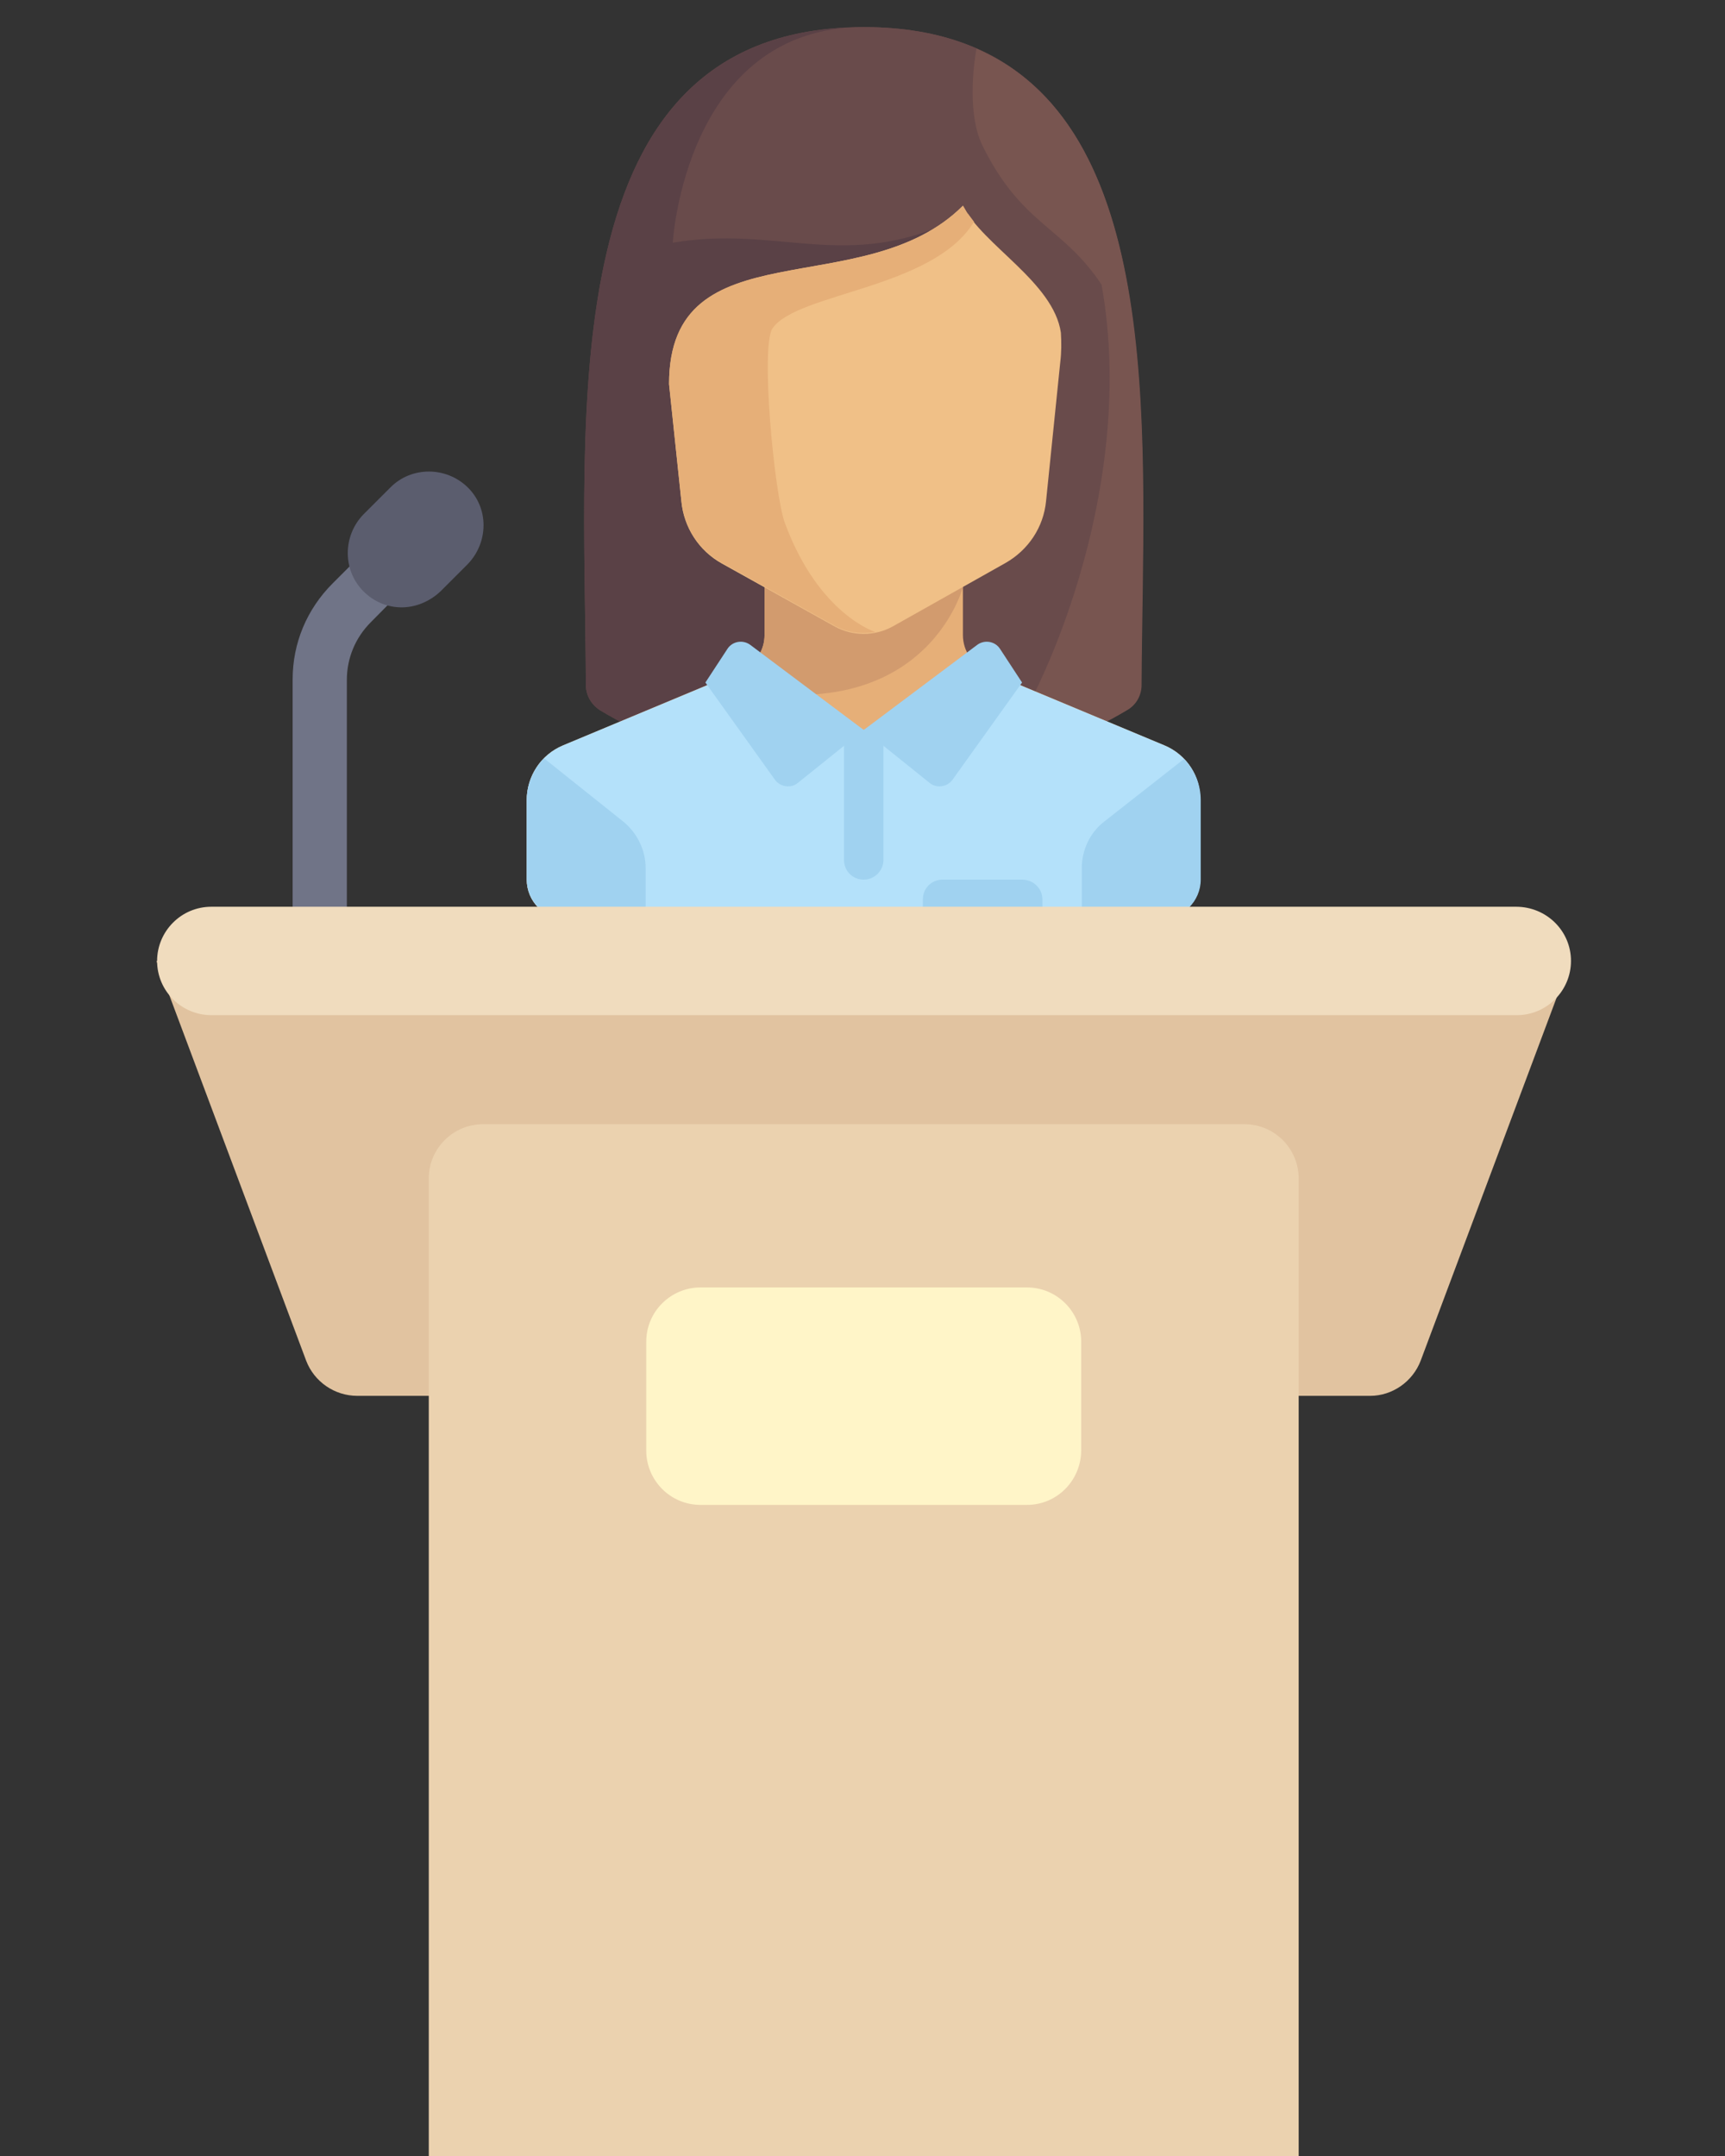 <?xml version="1.0" encoding="utf-8"?>
<!-- Generator: Adobe Illustrator 21.1.0, SVG Export Plug-In . SVG Version: 6.00 Build 0)  -->
<svg version="1.1" id="Layer_1" xmlns="http://www.w3.org/2000/svg" xmlns:xlink="http://www.w3.org/1999/xlink" x="0px" y="0px"
	 viewBox="0 0 280 350" style="enable-background:new 0 0 280 350;" xml:space="preserve">
<rect x="0" y="0" width="280" height="350" fill="#333333" stroke="none"/>
<style type="text/css">
	.st0{fill:#E6AF78;}
	.st1{fill:#694B4B;}
	.st2{fill:#5A4146;}
	.st3{fill:#785550;}
	.st4{fill:#B4E1FA;}
	.st5{fill:#D29B6E;}
	.st6{fill:#A0D2F0;}
	.st7{fill:#F0C087;}
	.st8{fill:#707487;}
	.st9{fill:#5B5D6E;}
	.st10{fill:#E1C3A0;}
	.st11{fill:#EBD2AF;}
	.st12{fill:#F0DCBE;}
	.st13{fill:#FFF5C8;}
</style>
<g>
	<path class="st0" d="M172.7,75.6l1.7,6.7c0.2,0.8,0.9,1.4,1.7,1.4l0,0c0.9,0,1.7-0.7,1.8-1.6l0.9-6.9c0.2-1.8-1.2-3.5-3.1-3.5l0,0
		C173.7,71.7,172.2,73.6,172.7,75.6z"/>
	<path class="st1" d="M140.2,4.4c-50.9,0-45.3,61.9-45.1,106.8c0,1.7,0.9,3.2,2.3,4.1c5.6,3.4,21.1,11.4,42.7,11.4s37.1-8,42.7-11.4
		c1.5-0.9,2.3-2.4,2.3-4.1C185.5,66.3,191.1,4.4,140.2,4.4z"/>
	<path class="st2" d="M136.9,4.5c-47.4,2.7-42,62.8-41.8,106.7c0,1.7,0.9,3.2,2.3,4.1c5.6,3.4,21.1,11.4,42.7,11.4L153,36.6"/>
	<path class="st1" d="M140.2,4.4c-29,0-31,35-31,35c16.7-2.8,27,4.2,43.8-2.8l-12.8,90.1c21.6,0,37.1-8,42.7-11.4
		c1.5-0.9,2.3-2.4,2.3-4.1C185.5,66.3,191.1,4.4,140.2,4.4z"/>
	<path class="st3" d="M185.3,111.2c0.2-38.6,4.4-89.7-26.8-103.3c-0.5,2.8-1.5,10.7,1,15.8c6.4,12.9,12.9,12.9,19.3,22.5
		c6.4,35.4-12.3,73-18.5,78.1l0,0c11-2.6,18.9-6.8,22.6-9C184.4,114.5,185.3,112.9,185.3,111.2z"/>
	<path class="st0" d="M189,121l-28.7-12c-2.4-1-4-3.3-4-5.9v-7.8h-32.2v7.8c0,2.6-1.6,4.9-4,5.9l-28.7,12c-3.6,1.5-5.9,5-5.9,8.9
		v12.9c0,3.6,2.9,6.4,6.4,6.4h96.5c3.6,0,6.4-2.9,6.4-6.4v-12.9C194.9,126,192.6,122.5,189,121z"/>
	<path class="st4" d="M189,121l-27.8-11.6l-21,9.1l-21-9.1L91.4,121c-3.6,1.5-5.9,5-5.9,8.9v12.9c0,3.6,2.9,6.4,6.4,6.4h96.5
		c3.6,0,6.4-2.9,6.4-6.4v-12.9C194.9,126,192.6,122.5,189,121z"/>
	<path class="st5" d="M156.3,95.3h-32.2v7.8c0,2.6-1.6,4.9-4,5.9l-4.5,1.9C150,119.7,156.3,95.3,156.3,95.3z"/>
	<g>
		<path class="st6" d="M101.2,133.4l-12.9-10.3c-1.7,1.8-2.8,4.2-2.8,6.7v12.9c0,3.6,2.9,6.4,6.4,6.4h12.9v-8.2
			C104.8,138.1,103.5,135.3,101.2,133.4z"/>
		<path class="st6" d="M194.9,142.8v-12.9c0-2.6-1-4.9-2.7-6.7l-13,10.2c-2.3,1.8-3.6,4.6-3.6,7.5v8.2h12.9
			C192,149.2,194.9,146.3,194.9,142.8z"/>
		<path class="st6" d="M140.2,142.8L140.2,142.8c-1.8,0-3.2-1.4-3.2-3.2v-21.1h6.4v21.1C143.4,141.3,142,142.8,140.2,142.8z"/>
		<path class="st6" d="M140.2,118.5l-18.4-13.8c-1.2-0.9-2.9-0.6-3.7,0.6l-3.6,5.5l11.3,15.8c0.9,1.2,2.6,1.4,3.7,0.5L140.2,118.5z"
			/>
		<path class="st6" d="M140.2,118.5l18.4-13.8c1.2-0.9,2.9-0.6,3.7,0.6l3.6,5.5l-11.3,15.8c-0.9,1.2-2.6,1.4-3.7,0.5L140.2,118.5z"
			/>
	</g>
	<path class="st7" d="M156.3,33.4c-16.1,16.1-47.7,3.2-47.7,29l2,19c0.4,4.2,2.8,8,6.6,10.1l18.3,10.2c2.9,1.6,6.5,1.6,9.4,0
		l18.3-10.3c3.7-2.1,6.2-5.8,6.6-10.1l2.3-22.5c0.2-1.6,0.2-3.2,0.1-4.8C171,45.8,159.5,39.8,156.3,33.4z"/>
	<path class="st0" d="M108.6,62.3l2,19c0.4,4.2,2.8,8,6.6,10.1l18.3,10.2c2,1.1,4.3,1.4,6.6,1l0,0c0,0-9.2-2.8-14.7-17.7
		c-1.7-4.6-4-28.7-2-31.6c4-5.8,26.1-6.4,32.7-17.3c-0.3-0.4-0.6-0.8-0.9-1.2c0,0,0-0.1-0.1-0.1c-0.3-0.4-0.5-0.9-0.8-1.3
		C140.2,49.5,108.6,36.6,108.6,62.3z"/>
	<path class="st6" d="M165.9,142.8H153c-1.8,0-3.2,1.4-3.2,3.2v3.2h19.4V146C169.2,144.2,167.7,142.8,165.9,142.8z"/>
</g>
<path class="st8" d="M51.9,160.4c-2.4,0-4.4-2-4.4-4.4v-45.7c0-5.9,2.3-11.4,6.5-15.6l8.1-8.1c1.7-1.7,4.5-1.7,6.2,0s1.7,4.5,0,6.2
	l-8.1,8.2c-2.5,2.5-3.9,5.8-3.9,9.4v45.7C56.3,158.4,54.4,160.4,51.9,160.4z"/>
<path class="st9" d="M65.2,98.6c-2.3,0-4.5-0.9-6.2-2.6c-3.4-3.4-3.4-9,0-12.5l4.4-4.4c3.4-3.4,9-3.4,12.5,0s3.4,9,0,12.5L71.5,96
	C69.7,97.7,67.4,98.6,65.2,98.6z"/>
<path class="st10" d="M222.4,226.6H58c-3.7,0-7-2.3-8.3-5.7L25.4,156h229.5l-24.3,64.9C229.3,224.3,226,226.6,222.4,226.6z"/>
<path class="st11" d="M210.8,473.8H69.6V191.3c0-4.9,4-8.8,8.8-8.8H202c4.9,0,8.8,4,8.8,8.8V473.8z"/>
<path class="st12" d="M228.5,509.1H51.9c-4.9,0-8.8-4-8.8-8.8v-26.5c0-4.9,4-8.8,8.8-8.8h176.6c4.9,0,8.8,4,8.8,8.8v26.5
	C237.3,505.1,233.4,509.1,228.5,509.1z"/>
<path class="st13" d="M166.7,244.3h-53c-4.9,0-8.8-4-8.8-8.8v-17.7c0-4.9,4-8.8,8.8-8.8h53c4.9,0,8.8,4,8.8,8.8v17.6
	C175.5,240.3,171.6,244.3,166.7,244.3z"/>
<path class="st12" d="M246.1,147.2H34.3c-4.9,0-8.8,4-8.8,8.8l0,0c0,4.9,4,8.8,8.8,8.8h211.9c4.9,0,8.8-4,8.8-8.8l0,0
	C255,151.1,251,147.2,246.1,147.2z"/>
</svg>
